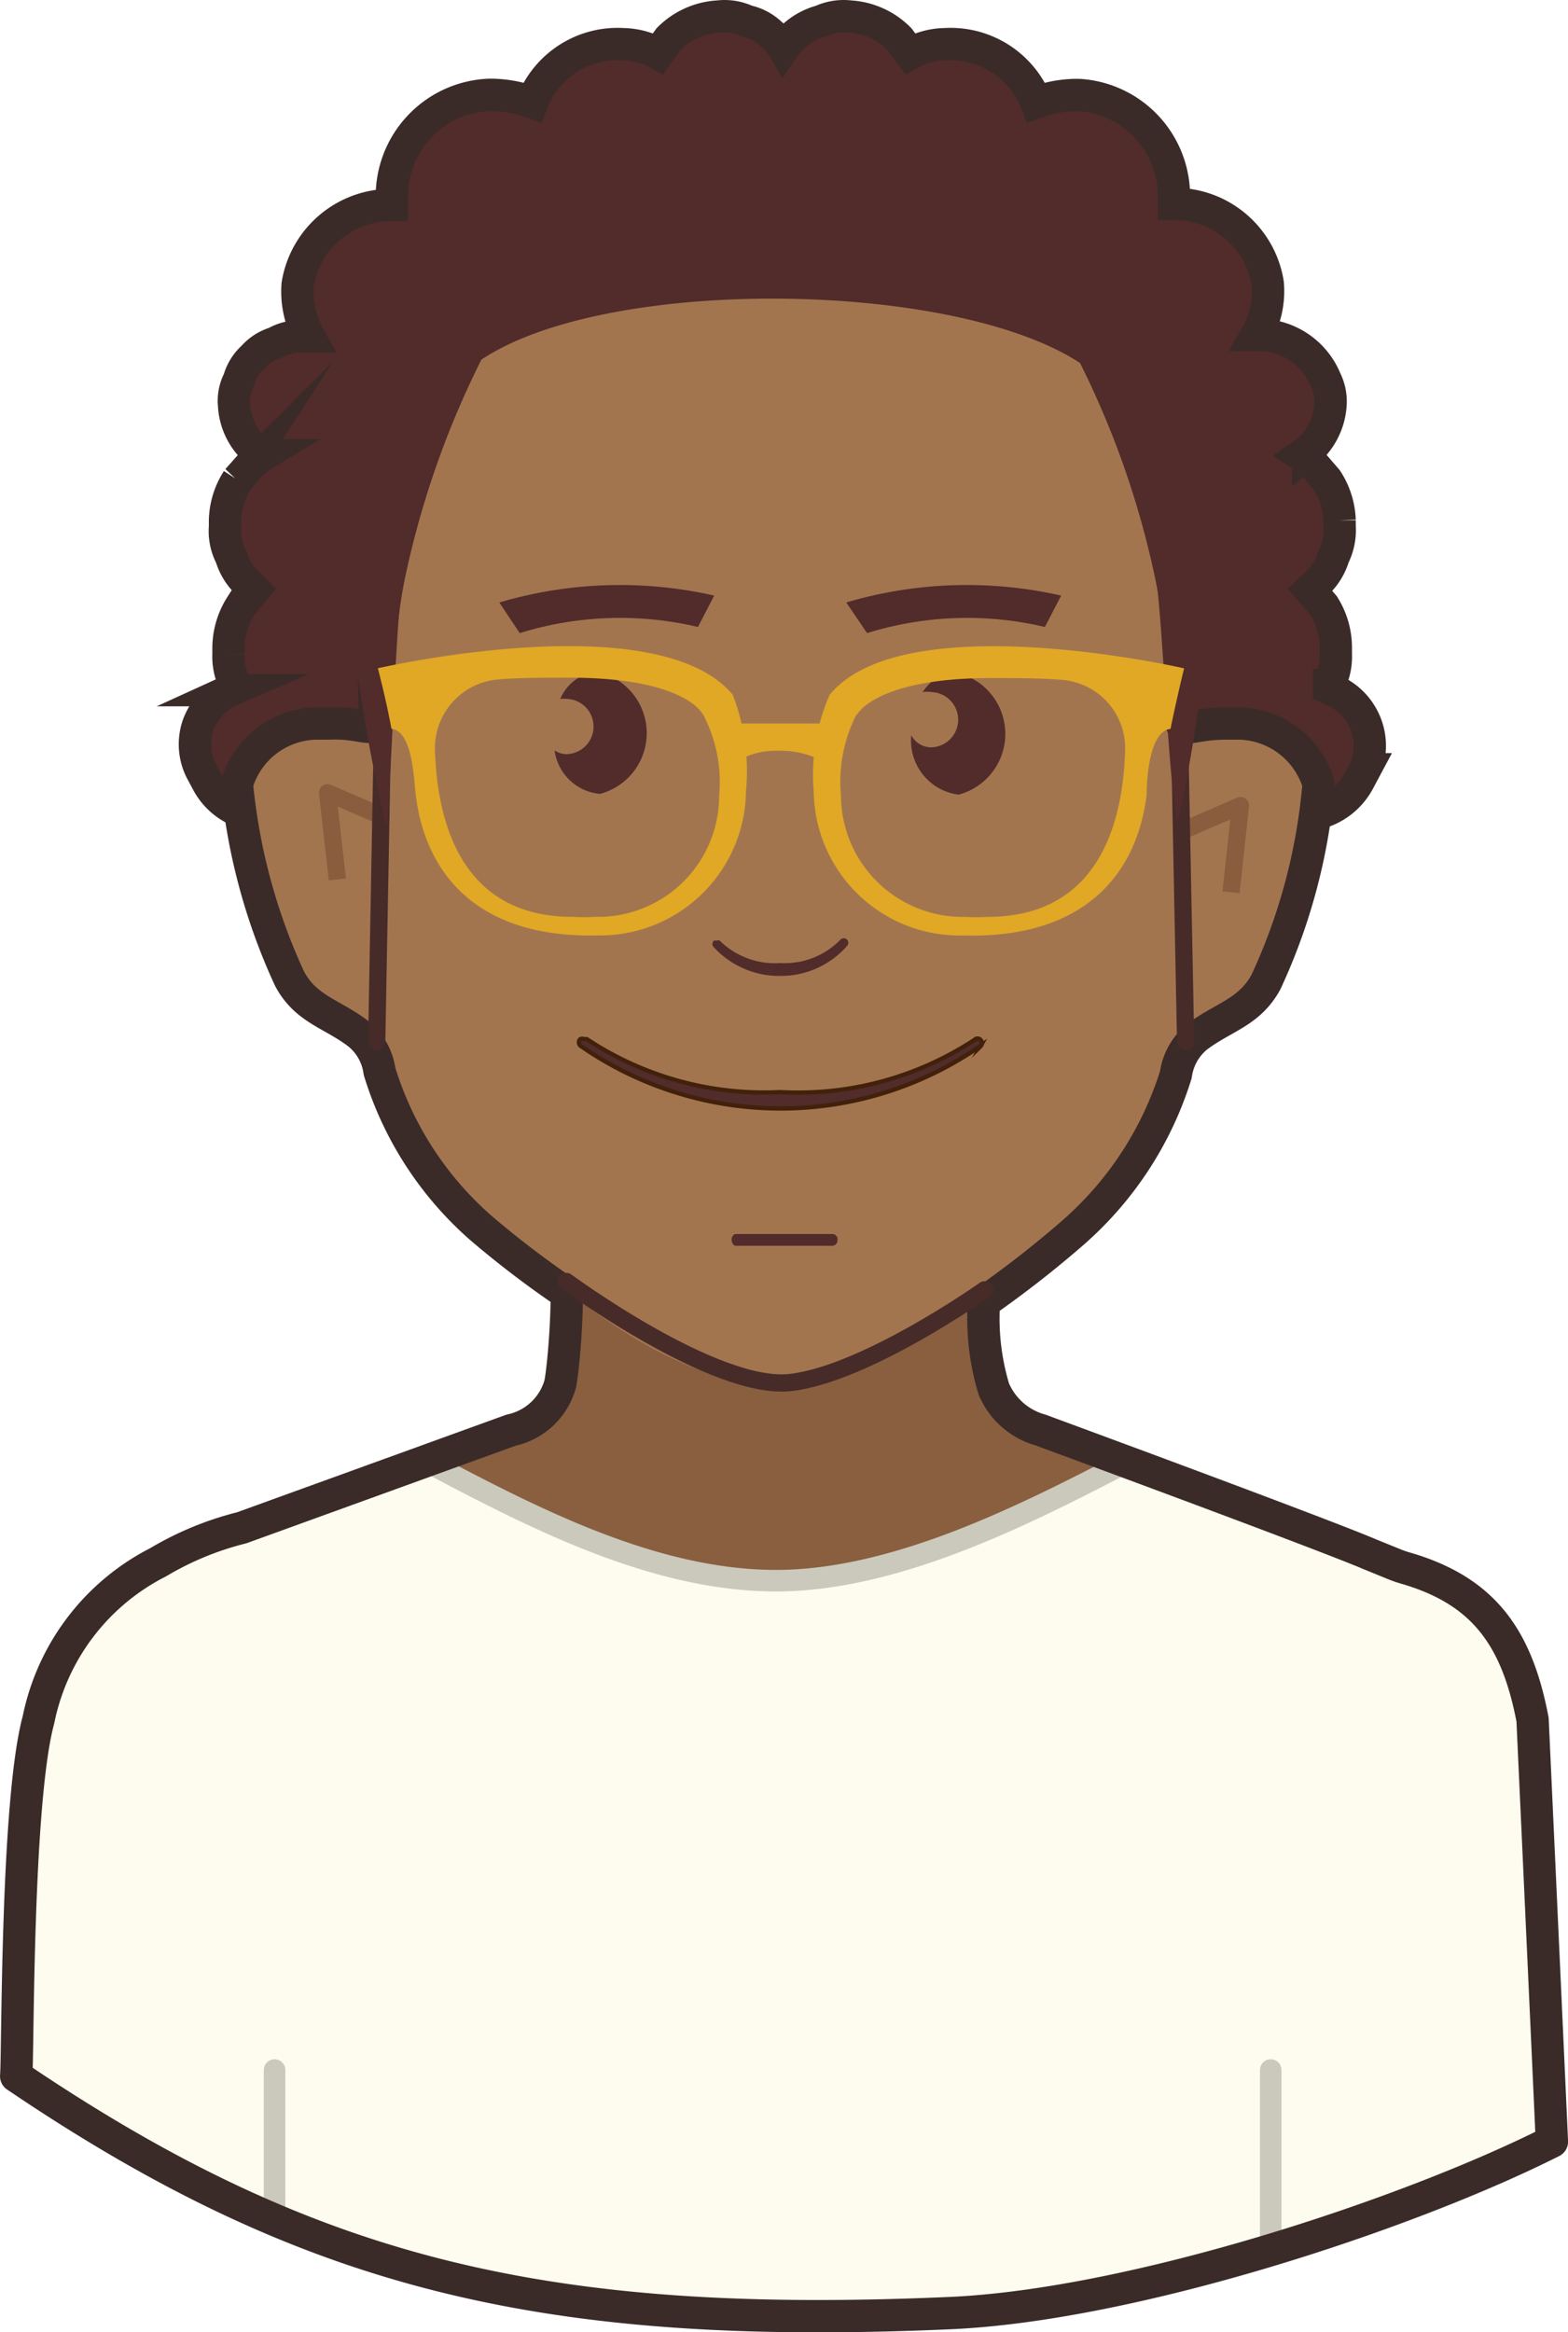 <svg id="Layer_1" data-name="Layer 1" xmlns="http://www.w3.org/2000/svg" viewBox="0 0 727.65 1082">
    <defs>
        <style>
            .cls-1 {
                fill: #895f3f;
            }

            .cls-2 {
                fill: #fdfcef;
            }

            .cls-2,
            .cls-3 {
                stroke: #cbc9bc;
                stroke-width: 10px;
            }

            .cls-2,
            .cls-4,
            .cls-7 {
                stroke-miterlimit: 10;
            }

            .cls-10,
            .cls-3,
            .cls-8,
            .cls-9 {
                fill: none;
                stroke-linejoin: round;
            }

            .cls-10,
            .cls-3,
            .cls-8 {
                stroke-linecap: round;
            }

            .cls-4,
            .cls-6,
            .cls-7 {
                fill: #512c2b;
            }

            .cls-4,
            .cls-8 {
                stroke: #3a2b29;
                stroke-width: 15px;
            }

            .cls-5 {
                fill: #a3754f;
            }

            .cls-7 {
                stroke: #42210b;
                stroke-width: 2px;
            }

            .cls-9 {
                stroke: #895d3d;
            }

            .cls-10,
            .cls-9 {
                stroke-width: 8px;
            }

            .cls-10 {
                stroke: #472b29;
            }

            .cls-11 {
                fill: #e0a825;
            }
        </style>
    </defs>
    <title>man-in-white-shirt</title>
    <path class="cls-1"
        d="M1308.16,793.1c-7.2-37.57-22.47-59.7-58.82-70.23a57.16,57.16,0,0,1-6-2.28l-10.89-4.74c-22-9-152.57-57.06-152.57-57.06a33.38,33.38,0,0,1-21.78-19,153.1,153.1,0,0,1-4-51.26,868.17,868.17,0,0,1-87.79,25.1c-33.36,3.16-105.35-40-105.35-40s-1.58,52.67-3.86,65.32a30,30,0,0,1-23,19.84l-125,45.29a143.65,143.65,0,0,0-38.8,16,133.32,133.32,0,0,0-55.48,73s-8.25,58.29-7.9,60.4c-.88,8.07-1.58,17.55-2.46,26.51,136.25,92.35,245.8,118.16,433.67,109.91,85.33-3.69,212.44-45.83,279-79.54C1313.78,836.29,1308.16,793.1,1308.16,793.1Z"
        transform="translate(-596.96 1.5)" />
    <path class="cls-2"
        d="M1248.82,723.22a57.33,57.33,0,0,1-6-2.28l-10.36-4C1219,711.11,1164,690.56,1124,675.64h-1.93c-44.07,22.65-106.92,56.18-165,56.18s-115.7-30.72-164.86-56.71l-5.44,1.58-77.78,28.1a143.18,143.18,0,0,0-38.8,16,133.29,133.29,0,0,0-55.49,73s-8.25,58.29-7.9,60.4c-.87,8.08-1.58,95.51-2.45,105.34,136.24,92.36,245.8,118.17,433.66,109.91,85.33-3.68,212.45-45.82,279-79.53-3.51-74.09-9.66-195.77-9.66-195.77C1300.44,756.23,1285.16,733.4,1248.82,723.22Z"
        transform="translate(-596.96 1.5)" />
    <line class="cls-3" x1="127.42" y1="960.34" x2="127.42" y2="1029.69" />
    <line class="cls-3" x1="589.7" y1="960.34" x2="589.7" y2="1041.81" />
    <path class="cls-4"
        d="M1230.91,334.85a28.25,28.25,0,0,0-15.28-16.15l-1.93-.88v-1.58a28.65,28.65,0,0,0,3.16-14.4V299a36.41,36.41,0,0,0-5.62-19.48l-6.32-7.38,3.16-3a28.28,28.28,0,0,0,7.73-12.47,27.3,27.3,0,0,0,2.81-14v-2.81a36.58,36.58,0,0,0-6-18.79l-6.67-7.73a44,44,0,0,0-4.92-3.68l3-2.11a31.12,31.12,0,0,0,10.36-21.07,22.56,22.56,0,0,0-2.29-11.76A33.53,33.53,0,0,0,1183.86,154H1180a41.23,41.23,0,0,0,5.27-24,43.71,43.71,0,0,0-43.54-36.87V89.57a46.88,46.88,0,0,0-44.25-47A55,55,0,0,0,1077.81,46a42.68,42.68,0,0,0-42.31-27,33.91,33.91,0,0,0-16.16,4.39h0l-5.09-6.84A35,35,0,0,0,991.43,6.18a24.81,24.81,0,0,0-13.35,2.1,30.73,30.73,0,0,0-17.55,12.47,21.52,21.52,0,0,0-5.62-6.32,23.33,23.33,0,0,0-11.42-6.15,24.31,24.31,0,0,0-13.16-2.1,35,35,0,0,0-23,10.36l-4.92,6.84h0A35.22,35.22,0,0,0,886.08,19a42.5,42.5,0,0,0-42.14,27,56.6,56.6,0,0,0-19.66-3.51A47.06,47.06,0,0,0,778.81,90.1v3.51a43.9,43.9,0,0,0-43.72,36.87,42.6,42.6,0,0,0,5.27,24.06h-3.69a22.78,22.78,0,0,0-11.94,3,22.52,22.52,0,0,0-10.36,6.67,22.21,22.21,0,0,0-6.5,10.54,20.93,20.93,0,0,0-2.28,11.76,30.22,30.22,0,0,0,10.19,21.07l3.16,2.11a32.17,32.17,0,0,0-4.92,3.68l-6.85,7.73a36.35,36.35,0,0,0-5.79,18.79v2.81a25.62,25.62,0,0,0,2.81,14,28.35,28.35,0,0,0,7.72,12.47l3,3-6.15,7.38A36.68,36.68,0,0,0,703,299v2.81a28.65,28.65,0,0,0,3.16,14.4v1.58l-1.93.88a28.25,28.25,0,0,0-15.28,16.15,27,27,0,0,0,1.23,20.89l3,5.62a29.45,29.45,0,0,0,17.55,14.4,21.14,21.14,0,0,0,9.31,1.4,33.15,33.15,0,0,0,8.78,14A21.57,21.57,0,0,0,737.9,396a25.21,25.21,0,0,0,10.36,1.58h2.28a29.73,29.73,0,0,0-4.92,16.33v2.81a35.16,35.16,0,0,0,10.19,22.65,25.64,25.64,0,0,0,10.71,6.32A25.28,25.28,0,0,0,779,448.1l9-1.06,2.63-.87A43.68,43.68,0,0,0,799,466.36a28.28,28.28,0,0,0,11.59,9.13A29.34,29.34,0,0,0,825,480.23h9.13a42.51,42.51,0,0,0,8.08-2.11,32.13,32.13,0,0,0,4,6,25.47,25.47,0,0,0,10.18,7.55,26.88,26.88,0,0,0,12.82,4h8.95a36.51,36.51,0,0,0,11.59-4A49.33,49.33,0,0,0,958.6,503c.48-.33.94-.68,1.4-1a49.52,49.52,0,0,0,69.41-9.25l.82-1.11a37,37,0,0,0,11.41,4h9.13a26.89,26.89,0,0,0,12.64-4,29.46,29.46,0,0,0,14.22-13.52,40.55,40.55,0,0,0,8.26,2.11h9.83a29.92,29.92,0,0,0,14.57-4.74,31.05,31.05,0,0,0,11.59-9.13,29,29,0,0,0,6.32-12.47,25.48,25.48,0,0,0,1.75-8.08l2.64.88,8.78,1.06a25.42,25.42,0,0,0,12.46-2.46,26.19,26.19,0,0,0,10.89-6.32,24.62,24.62,0,0,0,7.2-10.36,25,25,0,0,0,3-12.29v-2.81a29.91,29.91,0,0,0-5.09-16.33h2.46a25.77,25.77,0,0,0,10.36-1.58,22.89,22.89,0,0,0,9.13-4.74,20.94,20.94,0,0,0,6.32-8.25,21.38,21.38,0,0,0,2.46-5.8,21.41,21.41,0,0,0,9.3-1.4A30.05,30.05,0,0,0,1227.4,361l3-5.62A27.73,27.73,0,0,0,1230.91,334.85Z"
        transform="translate(-596.96 1.5)" />
    <path class="cls-5"
        d="M1172.27,327.48H1166c-17.56,0-21.77,6-20.9-4.57,1.23-18.61-1.23-94.1-1.23-98,0-78.3-81.81-142-183.82-145.55h-4C853.78,82.9,772.13,146.64,772.13,224.94c0,3.87-2.63,79.36-1.22,98,0,10.54-4,3.69-21.07,4.57h-6.32A39,39,0,0,0,706.82,355c2.28,1.41,10.71,65.49,24.41,90.77C738.78,460,750.71,462,763,471.1a26.33,26.33,0,0,1,10,17.55,155.32,155.32,0,0,0,47.06,71.81c10.18,10,78.83,83.23,137.82,79.54s127.64-70.23,138-79.54A158,158,0,0,0,1143,488.65a26.67,26.67,0,0,1,9.83-17.55c12.29-9.13,24.23-11.06,32-25.29,13.7-25.28,22.13-89.36,24.41-90.77A39,39,0,0,0,1172.27,327.48Z"
        transform="translate(-596.96 1.5)" />
    <path class="cls-6"
        d="M959,451.26A40.76,40.76,0,0,0,990,437.39a2.1,2.1,0,0,0,0-3h0a2.11,2.11,0,0,0-3,0h0a36,36,0,0,1-27.92,10.89A36.52,36.52,0,0,1,931,434.93a1.76,1.76,0,0,0-1.58,0,1.85,1.85,0,0,0-1.23,0,2.11,2.11,0,0,0,0,3h0A41.26,41.26,0,0,0,959,451.26Z"
        transform="translate(-596.96 1.5)" />
    <path id="leftEyebrow" class="cls-6"
        d="M920.85,289.38l7.55-14.57A197.52,197.52,0,0,0,828.67,278l9.48,14.22A156.9,156.9,0,0,1,920.85,289.38Z"
        transform="translate(-596.96 1.5)" />
    <path id="rightEyebrow" class="cls-6"
        d="M1081.85,289.38l7.55-14.57A197.52,197.52,0,0,0,989.67,278l9.66,14.22A156.44,156.44,0,0,1,1081.85,289.38Z"
        transform="translate(-596.96 1.5)" />
    <path id="leftEye" class="cls-6"
        d="M874.49,309.92a21.23,21.23,0,0,0-17.55,12.82,16.48,16.48,0,0,1,3,0,12.82,12.82,0,0,1,0,25.63,9.74,9.74,0,0,1-5.62-1.75,23.36,23.36,0,0,0,21.07,20.19,29.15,29.15,0,0,0,0-56.36Z"
        transform="translate(-596.96 1.5)" />
    <path id="rightEye" class="cls-6"
        d="M1042.69,309.92a20.7,20.7,0,0,0-17.55,9.66,10.92,10.92,0,0,1,4,0,12.82,12.82,0,0,1,0,25.63,10.53,10.53,0,0,1-9.3-5.62,25.29,25.29,0,0,0,21.95,27.57,29.15,29.15,0,0,0,0-56.36Z"
        transform="translate(-596.96 1.5)" />
    <path id="mouth" class="cls-7"
        d="M1052,483.91a2.1,2.1,0,0,0,0-3h0a1.93,1.93,0,0,0-2.73-.08l-.08.08A149.24,149.24,0,0,1,959,505.16a149.06,149.06,0,0,1-89.72-24.58H868a2.24,2.24,0,0,0-1.76,0,2.11,2.11,0,0,0,0,3h0a162.75,162.75,0,0,0,185.94,0Z"
        transform="translate(-596.96 1.5)" />
    <path class="cls-6"
        d="M785.3,264.8a418.94,418.94,0,0,1,40-109A23.85,23.85,0,0,0,799,147.34,296.45,296.45,0,0,0,762.13,295.7a271.84,271.84,0,0,0,12.46,70.23C780.21,332.22,778.1,298.16,785.3,264.8Z"
        transform="translate(-596.96 1.5)" />
    <path class="cls-6"
        d="M1132.59,264.8a413.13,413.13,0,0,0-40.21-109,24,24,0,0,1,26.51-8.43,294.91,294.91,0,0,1,37,148.36,272.27,272.27,0,0,1-12.47,70.23C1137.86,332.22,1140,298.16,1132.59,264.8Z"
        transform="translate(-596.96 1.5)" />
    <path class="cls-6"
        d="M983.53,576.44a2.63,2.63,0,0,0,2.1-2.81,2.46,2.46,0,0,0-2.1-2.63H938.4c-1,0-1.93,1.23-1.93,2.63s.88,2.81,1.93,2.81Z"
        transform="translate(-596.96 1.5)" />
    <path class="cls-8"
        d="M1308.16,796.26c-7.2-37.75-22.47-59.7-58.82-70.23a50.2,50.2,0,0,1-6-2.11L1233,719.71c-22.48-9.66-153.1-57.76-153.1-57.76a33.21,33.21,0,0,1-21.78-19.14,113.66,113.66,0,0,1-4.56-40.21,488.5,488.5,0,0,0,42-32.83,160.73,160.73,0,0,0,47.06-72.69,27.52,27.52,0,0,1,9.83-17.56c12.29-9.3,24.23-11.23,32-25.45a271.64,271.64,0,0,0,24.41-91.83,39.33,39.33,0,0,0-36.87-28.09h-6c-17.56,0-21.77,6.14-20.9-4.57,1.23-18.78-1.23-95.16-1.23-99,0-79.18-81.81-143.62-183.82-147.13h-4c-102.18,3.51-183.83,67.95-183.83,147.13,0,3.86-2.63,80.24-1.22,99,0,10.71-4,3.87-21.07,4.57h-6.32a39.16,39.16,0,0,0-36.7,28.09,277.72,277.72,0,0,0,24.41,90.25c7.55,14.22,19.48,16.15,31.77,25.45a27.06,27.06,0,0,1,10,17.56,158,158,0,0,0,47.06,72.69,453.14,453.14,0,0,0,39.85,30.37c0,16-1.75,35.12-3,41.79A30.23,30.23,0,0,1,834.11,662l-125,45.29a143.65,143.65,0,0,0-38.8,16,105.36,105.36,0,0,0-55.48,73c-10.36,38.1-9.48,155.91-10.36,165.39,136.25,92.18,245.8,118.16,433.67,109.91,85.33-3.86,212.44-46,279-79.54C1313.78,917.93,1308.16,796.26,1308.16,796.26Z"
        transform="translate(-596.96 1.5)" />
    <polyline class="cls-9" points="549.67 384.99 575.66 373.75 571.27 413.95" />
    <polyline class="cls-9" points="177.98 379.02 152 367.78 156.56 407.99" />
    <line class="cls-10" x1="177.63" y1="331.26" x2="174.82" y2="483.13" />
    <line class="cls-10" x1="547.21" y1="331.26" x2="550.2" y2="483.13" />
    <path class="cls-6"
        d="M1158.4,272.87c8.25-82.69-16.33-129.92-35.12-153.1A267.21,267.21,0,0,0,957,62.89a271.74,271.74,0,0,0-144.14,40.56c-34.06,33.53-74.27,95-54.08,169.42a701.72,701.72,0,0,0,17.56,109c3.33-34.24,3.69-106.58,10.88-138.71a391.4,391.4,0,0,1,22.13-68.65c48.1-51.09,247.38-48.81,298.47,0A391.37,391.37,0,0,1,1130,243.2c7.2,32.13,7.55,105.35,13.35,137.13A663.37,663.37,0,0,0,1158.4,272.87Z"
        transform="translate(-596.96 1.5)" />
    <path class="cls-11"
        d="M937,320.81c-35.12-42.14-164.51-12.29-164.69-12.29,2.46,9.48,4.57,18.78,6.32,28.09,9.66,1.05,10.36,22.65,11.24,30.55,4.74,38.45,30.37,66.54,84.27,65.31a67.77,67.77,0,0,0,69-66.52v-.2A98.67,98.67,0,0,0,937,320.81Zm-6.32,47.05a56.17,56.17,0,0,1-56.33,56l-1.61,0a98.3,98.3,0,0,1-10,0c-53.55,0-62.85-47.06-63.91-76.73a32,32,0,0,1,28.62-33.36c9.83-.88,21.07-.88,33.89-.88,40,0,57.58,9.49,62.15,17.56A67.5,67.5,0,0,1,930.68,367.86Z"
        transform="translate(-596.96 1.5)" />
    <path class="cls-11"
        d="M974.57,365.75a67.77,67.77,0,0,0,68.77,66.76l1.46,0c53.9,1.23,79.54-27,84.28-65.31,0-7.9,1.4-29.5,11.06-30.55,1.93-9.31,4-18.61,6.32-28.09,0,0-129.93-29.85-164.51,12.29A93.23,93.23,0,0,0,974.57,365.75Zm19.67-35.11c4.56-7.73,22.12-17.56,62.15-17.56,12.82,0,23.88,0,33.88.88a31.79,31.79,0,0,1,28.8,33.18c-1,29.67-10.18,76.73-63.91,76.73a98.3,98.3,0,0,1-10,0,56.54,56.54,0,0,1-57.92-55.11c0-.3,0-.6,0-.9a68.65,68.65,0,0,1,7.38-38.28Z"
        transform="translate(-596.96 1.5)" />
    <path class="cls-11"
        d="M982.3,353.81a41,41,0,0,0-24.23-7,35.13,35.13,0,0,0-22.3,7c-2.46-6.67-4.74-13.16-7.2-19.66h60.75C987,340.65,984.75,347.14,982.3,353.81Z"
        transform="translate(-596.96 1.5)" />
    <path class="cls-10" d="M859.75,593s69,50.91,104.11,46.87,90.07-43,90.07-43" transform="translate(-596.96 1.5)" />

    <style>
            #rightEye, #leftEye {
                animation:Blink 8s infinite ease-in-out;
            }

            @keyframes Blink{
            0%{opacity: 0;}
            25%{opacity: 1;}
            45%{opacity: 1;}
            50%{opacity: 0;}
            65%{opacity: 1;}
            95%{opacity: 1;}
            100%{opacity: 0;}
        }
        </style>
</svg>